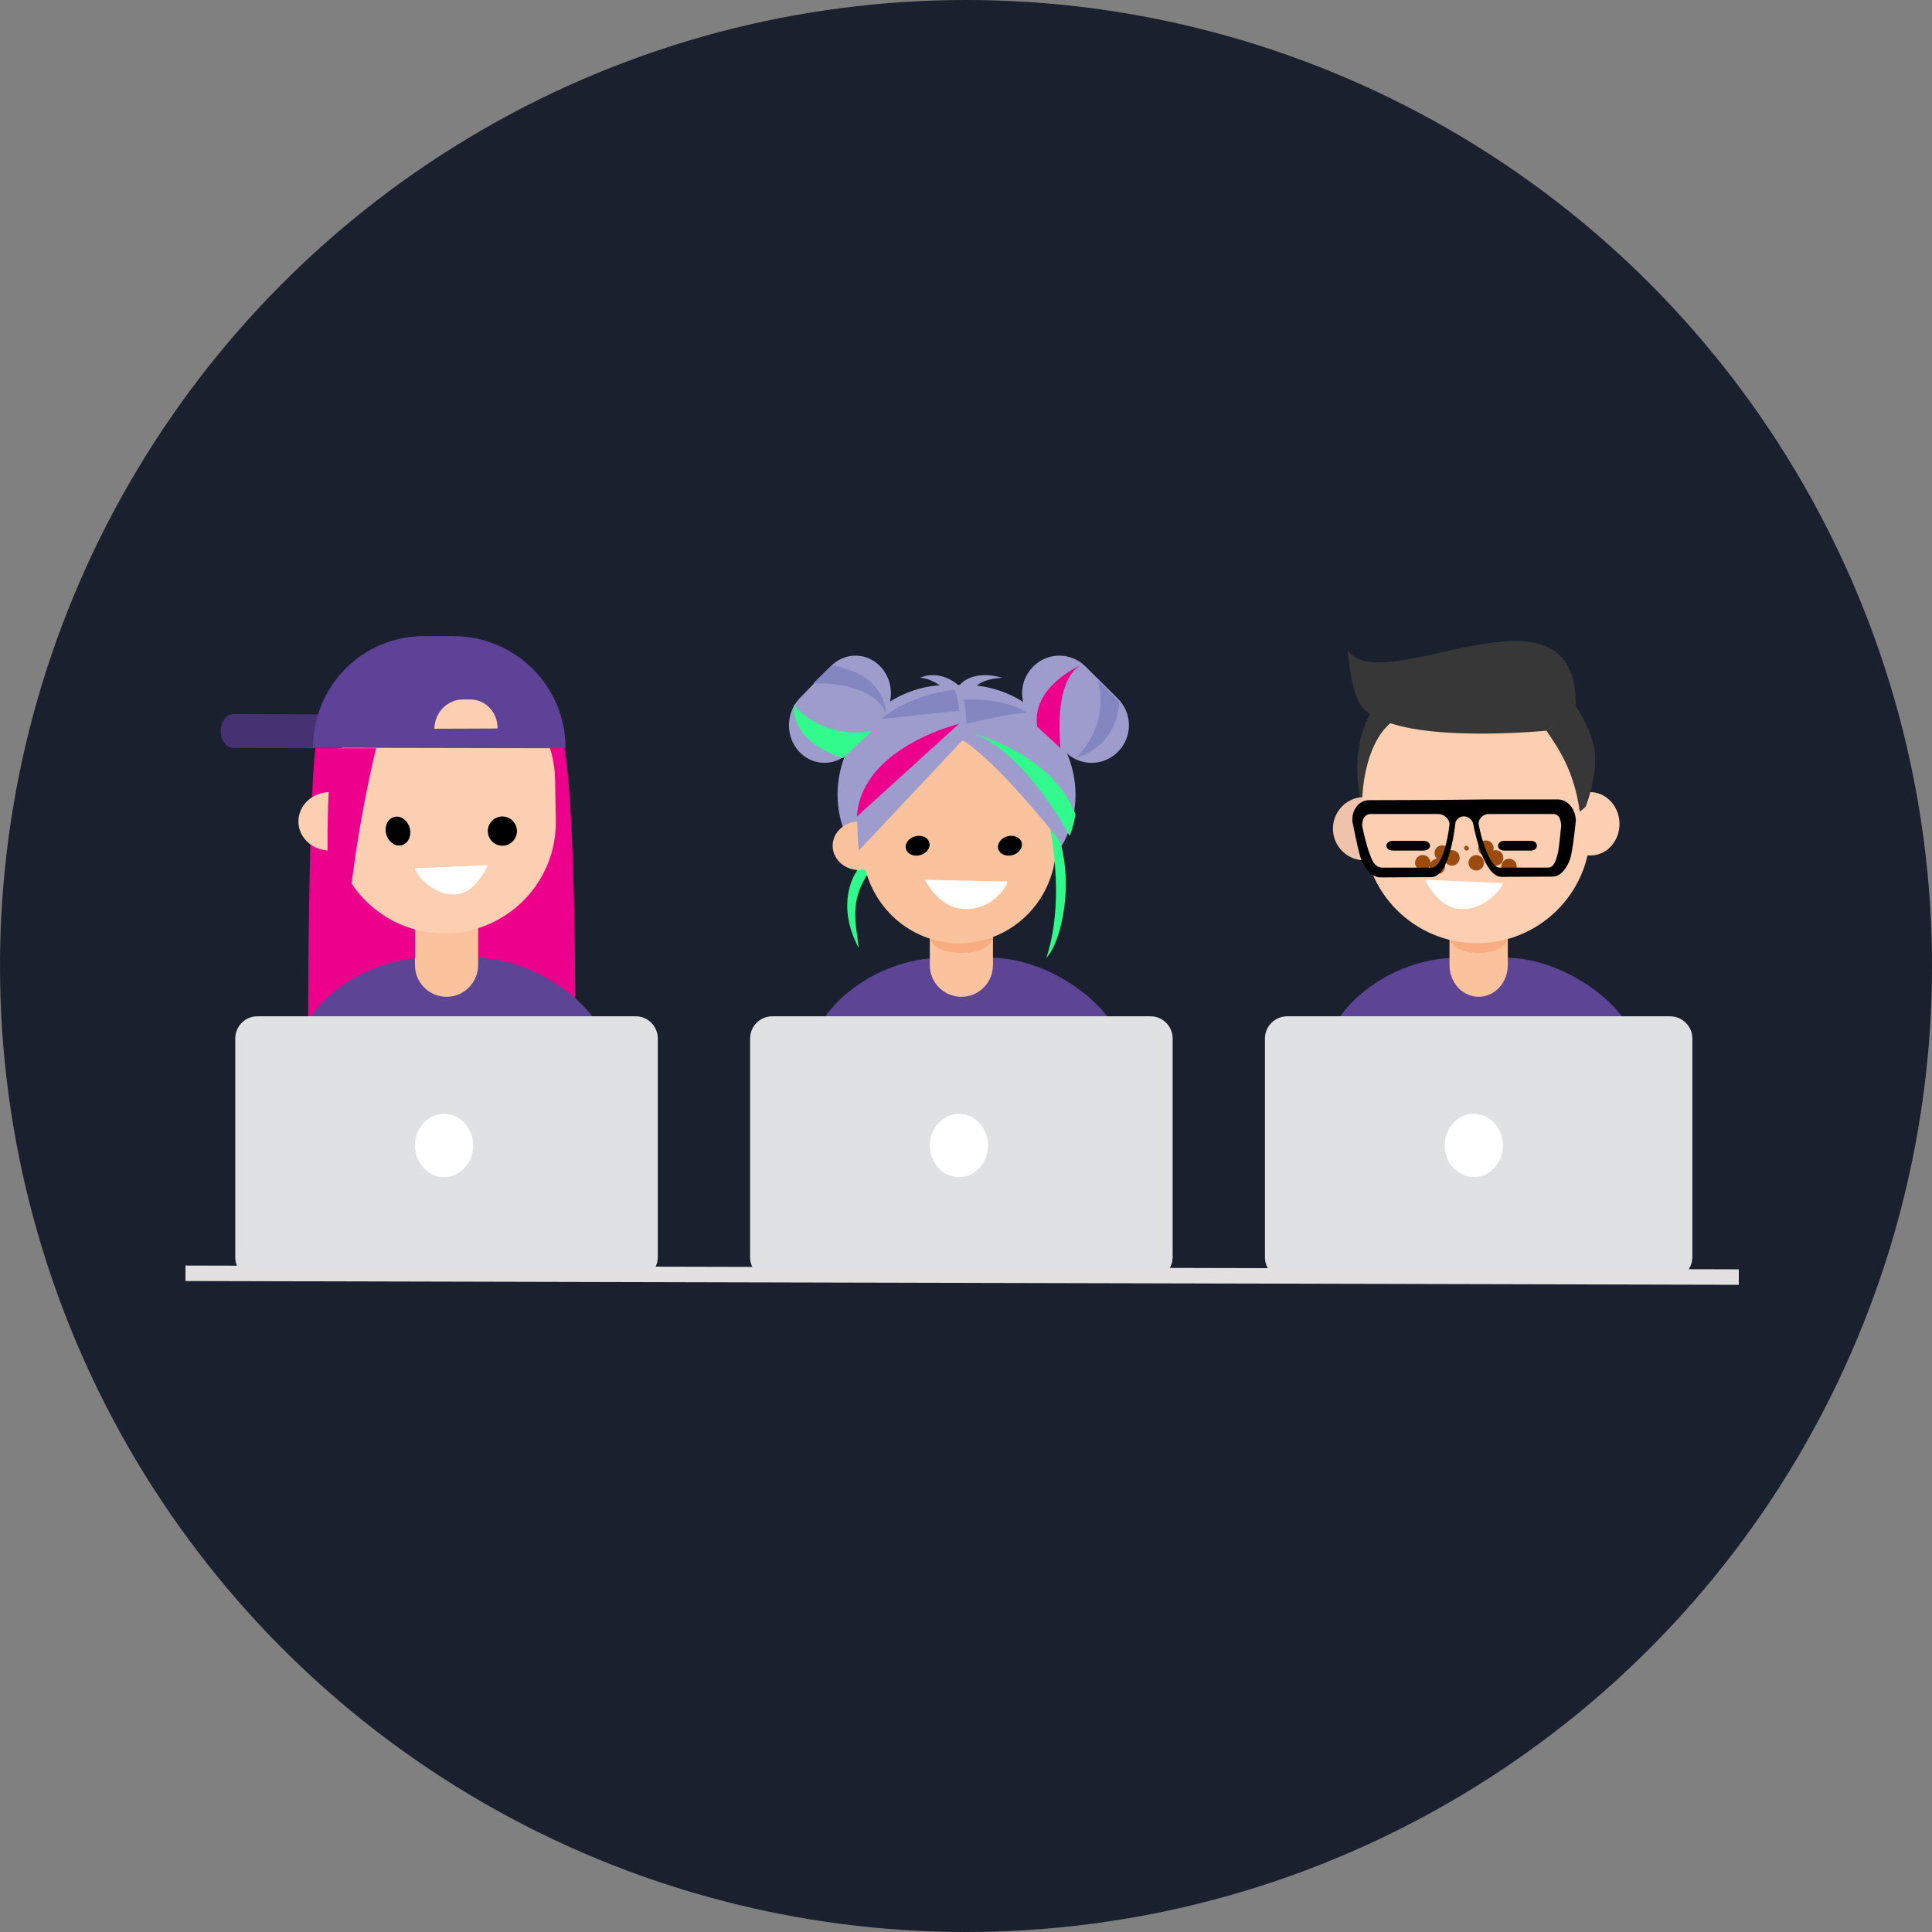 <?xml version="1.0" encoding="UTF-8"?>
<svg width="250px" height="250px" viewBox="0 0 250 250" version="1.1" xmlns="http://www.w3.org/2000/svg" xmlns:xlink="http://www.w3.org/1999/xlink">
    <rect x="0" y="0" width="250" height="250" fill="#808080" stroke="none"/>
    <title>feature-4</title>
    <g id="share" stroke="none" stroke-width="1" fill="none" fill-rule="evenodd">
        <g id="feature-4">
            <circle id="Oval" fill="#1B202E" cx="125" cy="125" r="125"></circle>
            <g id="OBJECTS" transform="translate(24, 82)">
                <g id="Group" transform="translate(3.771, 0)" fill-rule="nonzero">
                    <g transform="translate(0.786, 0)">
                        <g>
                            <path d="M44.481,14.749 C43.445,8.858 39.301,2.936 29.821,2.239 L29.821,2.207 C29.821,2.207 29.664,2.207 29.569,2.207 C29.255,2.207 28.91,2.207 28.596,2.207 C28.282,2.207 28,2.207 27.686,2.207 C27.592,2.207 27.529,2.207 27.529,2.207 L27.529,2.239 C16.887,2.968 13.12,8.035 12.272,14.686 C11.33,22.16 11.267,50.981 11.33,54.18 C12.303,59.184 14.564,59.786 17.64,62.89 C20.685,65.962 24.547,67.799 28.753,67.799 C32.834,67.799 35.691,61.876 38.705,58.931 C41.593,56.112 44.732,56.429 45.862,51.9 C45.925,47.846 45.894,22.794 44.481,14.749 Z" id="Hair" fill="#EC008C"></path>
                            <path d="M50.279,60.861 L9.427,60.167 L9.427,55.776 C9.427,48.606 18.161,41.941 26.707,41.941 L33.156,41.941 C40.763,41.941 50.248,48.669 50.248,55.018 L50.248,60.861 L50.279,60.861 Z" id="Path" fill="#5D4495"></path>
                            <g transform="translate(25.14, 33.426)" id="Path">
                                <path d="M0,5.992 C0,5.992 0.327,7.884 4.085,7.884 C7.844,7.884 8.17,5.992 8.17,5.992 L0,5.992 Z" fill="#F9AC7F"></path>
                                <path d="M6.438,0.315 L1.732,0.315 C0.784,0.315 0,1.102 0,2.053 L0,9.462 C0,11.724 1.83,13.56 4.085,13.56 C6.34,13.56 8.17,11.724 8.17,9.462 L8.17,2.053 C8.17,1.102 7.386,0.315 6.438,0.315 Z" fill="#FBC39D"></path>
                            </g>
                            <g>
                                <g id="Girl_2_">
                                    <g id="Group" transform="translate(9.427, 4.415)" fill="#FCCFB2">
                                        <path d="M33.937,19.785 C34.063,27.692 27.738,34.213 19.768,34.371 L19.768,34.371 C11.83,34.497 5.283,28.196 5.125,20.258 L5.03,14.903 C4.903,6.996 11.229,0.475 19.199,0.317 L19.199,0.317 C27.137,0.191 33.684,6.492 33.842,14.43 L33.937,19.785 Z" id="Path"></path>
                                        <ellipse id="Oval" transform="translate(4.714, 19.867) rotate(-0.943) translate(-4.714, -19.867) " cx="4.714" cy="19.867" rx="4.085" ry="3.784"></ellipse>
                                    </g>
                                    <g id="Group">
                                        <path d="M0,12.597 C0,13.794 0.73,14.787 1.649,14.787 L15.32,14.821 C16.24,14.821 16.969,13.863 16.969,12.631 L16.969,12.631 C16.969,11.433 16.24,10.441 15.32,10.441 L1.649,10.406 C0.73,10.406 0,11.365 0,12.597 L0,12.597 Z" id="Path" fill="#463272"></path>
                                        <path d="M44.623,14.821 C44.655,6.819 38.157,0.347 30.161,0.315 L26.339,0.315 C18.344,0.284 11.973,6.755 11.941,14.757 L44.623,14.821 Z" id="Path" fill="#5D4298"></path>
                                        <path d="M27.654,12.298 L35.824,12.268 L35.824,12.268 C35.854,10.176 34.275,8.514 32.3,8.514 L31.329,8.514 C29.324,8.514 27.684,10.206 27.654,12.298 L27.654,12.298 Z" id="Path" fill="#FCCFB2"></path>
                                    </g>
                                    <path d="M20.112,14.821 C20.112,14.821 17.284,25.99 16.362,38.157 L14.179,37.813 C14.179,37.813 13.165,22.589 14.579,14.821 L20.112,14.821 Z" id="Path" fill="#EC008C"></path>
                                </g>
                                <g transform="translate(20.74, 22.705)">
                                    <g fill="#000000" id="Oval">
                                        <ellipse transform="translate(15.712, 2.838) rotate(164.592) translate(-15.712, -2.838) " cx="15.712" cy="2.838" rx="1.886" ry="1.892"></ellipse>
                                        <ellipse transform="translate(2.2, 2.838) rotate(164.591) translate(-2.2, -2.838) " cx="2.2" cy="2.838" rx="1.572" ry="1.892"></ellipse>
                                    </g>
                                    <path d="M4.399,7.654 L13.827,7.253 C13.827,7.253 12.484,10.493 10.135,10.96 C6.962,11.562 4.552,8.455 4.399,7.654 Z" id="Path" fill="#FFFFFF"></path>
                                </g>
                            </g>
                        </g>
                        <path d="M53.685,83.566 L4.734,83.566 C3.169,83.566 1.885,82.273 1.885,80.697 L1.885,52.379 C1.885,50.802 3.169,49.509 4.734,49.509 L53.716,49.509 C55.281,49.509 56.564,50.802 56.564,52.379 L56.564,80.697 C56.533,82.305 55.25,83.566 53.685,83.566 Z" id="Path" fill="#E0E1E2"></path>
                        <path d="M28.911,70.322 C26.84,70.322 25.14,68.474 25.14,66.222 C25.14,63.971 26.84,62.123 28.911,62.123 C30.981,62.123 32.682,63.971 32.682,66.222 C32.682,68.474 30.981,70.322 28.911,70.322 Z" id="Path" fill="#FFFFFF"></path>
                        <path d="M116.899,60.861 L76.047,60.167 L76.047,55.776 C76.047,48.606 84.781,41.941 93.327,41.941 L99.776,41.941 C107.383,41.941 116.868,48.669 116.868,55.018 L116.868,60.861 L116.899,60.861 Z" id="Path" fill="#5D4495"></path>
                        <path d="M98.198,33.742 L93.492,33.742 C92.544,33.742 91.76,34.529 91.76,35.479 L91.76,42.888 C91.76,45.15 93.59,46.986 95.845,46.986 C98.1,46.986 99.93,45.15 99.93,42.888 L99.93,35.479 C99.93,34.529 99.146,33.742 98.198,33.742 Z" id="Path" fill="#FBC39D"></path>
                        <path d="M91.76,39.418 C91.76,39.418 92.086,41.31 95.845,41.31 C99.603,41.31 99.93,39.418 99.93,39.418 L91.76,39.418 Z" id="Path" fill="#F9AC7F"></path>
                        <path d="M120.305,83.566 L71.354,83.566 C69.789,83.566 68.505,82.273 68.505,80.697 L68.505,52.379 C68.505,50.802 69.789,49.509 71.354,49.509 L120.336,49.509 C121.901,49.509 123.184,50.802 123.184,52.379 L123.184,80.697 C123.153,82.305 121.87,83.566 120.305,83.566 Z" id="Path" fill="#E0E1E2"></path>
                        <path d="M95.531,70.322 C93.46,70.322 91.76,68.474 91.76,66.222 C91.76,63.971 93.46,62.123 95.531,62.123 C97.601,62.123 99.301,63.971 99.301,66.222 C99.301,68.474 97.601,70.322 95.531,70.322 Z" id="Path" fill="#FFFFFF"></path>
                        <g transform="translate(73.533, 2.523)">
                            <path d="M37.081,18.302 C37.081,26.151 30.192,32.48 21.683,32.48 C13.173,32.48 6.285,26.119 6.285,18.302 C6.285,10.547 12.955,3.648 21.434,4.123 C21.527,4.123 21.621,4.123 21.714,4.123 C21.776,4.123 21.87,4.123 21.932,4.123 C30.317,3.68 37.081,10.547 37.081,18.302 Z" id="Path" fill="#9E9CCC"></path>
                            <path d="M8.744,28.25 C8.744,28.25 5.858,32.169 9.029,38.157 C8.681,34.854 7.729,32.169 10.393,28.25 C13.025,24.33 9.22,26.922 8.744,28.25 Z" id="Path" fill="#32F98C"></path>
                            <g transform="translate(5.028, 6.938)">
                                <g id="Group" fill="#FBC39D">
                                    <path d="M29.537,17.627 C29.661,24.659 24.144,30.46 17.202,30.586 L17.202,30.586 C10.29,30.712 4.587,25.1 4.463,18.037 L4.401,13.276 C4.278,6.245 9.794,0.444 16.737,0.317 L16.737,0.317 C23.648,0.191 29.351,5.804 29.475,12.866 L29.537,17.627 Z" id="Path"></path>
                                    <ellipse id="Oval" transform="translate(4.085, 17.975) rotate(-0.942) translate(-4.085, -17.975) " cx="4.085" cy="17.975" rx="3.457" ry="3.153"></ellipse>
                                </g>
                                <g transform="translate(9.427, 15.767)">
                                    <path d="M13.827,6.834 L3.142,6.622 C3.142,6.622 4.969,10.406 8.409,10.406 C11.818,10.436 13.675,7.621 13.827,6.834 Z" id="Path" fill="#FFFFFF"></path>
                                    <ellipse id="Oval" fill="#000000" transform="translate(14.141, 2.207) rotate(164.592) translate(-14.141, -2.207) " cx="14.141" cy="2.207" rx="1.572" ry="1.261"></ellipse>
                                    <ellipse id="Oval" fill="#000000" transform="translate(2.2, 2.207) rotate(164.591) translate(-2.2, -2.207) " cx="2.2" cy="2.207" rx="1.572" ry="1.261"></ellipse>
                                </g>
                            </g>
                            <g id="Path">
                                <path d="M11.914,1.817 C13.676,3.749 13.615,6.84 11.793,8.708 L7.784,12.829 C5.961,14.697 3.046,14.632 1.284,12.7 L1.284,12.7 C-0.477,10.768 -0.417,7.677 1.406,5.81 C2.408,4.78 4.412,2.719 5.415,1.688 C7.237,-0.179 10.153,-0.147 11.914,1.817 L11.914,1.817 Z" fill="#9E9CCC"></path>
                                <path d="M31.573,1.764 C33.451,-0.162 36.508,-0.162 38.386,1.732 C39.437,2.759 41.507,4.845 42.558,5.873 C44.468,7.767 44.468,10.848 42.589,12.742 L42.589,12.742 C40.711,14.668 37.654,14.668 35.775,12.774 L31.604,8.633 C29.694,6.739 29.694,3.658 31.573,1.764 L31.573,1.764 Z" fill="#9E9CCC"></path>
                                <path d="M33.31,20.497 C33.31,20.497 36.113,30.858 33.31,39.418 C35.559,37.112 37.612,26.878 33.31,20.497 Z" fill="#32F98C"></path>
                                <path d="M22.473,11.262 L9.034,25.543 C9.034,25.543 8.878,23.848 8.816,21.557 C8.723,17.225 8.941,10.791 11.248,9.504 C14.741,7.527 22.349,5.361 22.349,5.361 C22.349,5.361 31.485,7.558 33.325,12.015 C35.195,16.472 35.195,24.476 35.195,24.476 C35.195,24.476 27.057,14.055 22.473,11.262 Z" fill="#9E9CCC"></path>
                                <path d="M37.709,1.577 C37.709,1.577 31.297,4.38 32.127,9.526 L35.151,12.298 C35.151,12.268 34.088,3.733 37.709,1.577 Z" fill="#EC008C"></path>
                                <path d="M39.956,3.469 L42.737,6.284 C42.737,6.284 42.831,11.788 37.081,13.56 C38.862,12.01 41.268,8.087 39.956,3.469 Z" fill="#8486C1"></path>
                                <path d="M12.57,7.884 C12.57,7.884 12.695,2.692 5.515,1.577 L3.142,3.902 C3.142,3.902 10.978,3.52 12.57,7.884 Z" fill="#8486C1"></path>
                                <path d="M10.684,10.091 L7.009,13.56 C7.009,13.56 0.293,11.81 0.642,6.622 C2.067,8.654 5.996,10.904 10.684,10.091 Z" fill="#32F98C"></path>
                                <path d="M22.626,6.041 C22.626,6.041 27.546,5.539 30.796,7.734 C28.7,7.703 22.99,9.145 22.99,9.145 C22.99,9.145 22.899,7.201 22.626,6.041 Z" fill="#8486C1"></path>
                                <path d="M23.883,10.406 C23.883,10.406 34.028,12.931 37.081,20.864 C36.742,22.831 36.31,23.651 36.31,23.651 C36.31,23.651 30.79,12.996 23.883,10.406 Z" fill="#32F98C"></path>
                                <path d="M21.997,9.145 C21.997,9.145 9.343,12.196 8.799,21.128 L21.997,9.145 Z" fill="#EC008C"></path>
                                <path d="M21.398,4.73 C21.398,4.73 21.997,5.77 21.997,7.445 L11.941,8.514 C11.941,8.514 15.22,5.452 21.398,4.73 Z" fill="#8486C1"></path>
                                <path d="M21.997,4.241 C21.997,4.241 23.465,1.986 27.654,3.194 C25.88,3.221 24.443,3.838 24.137,4.429 C23.801,4.992 22.395,4.67 21.997,4.241 Z" fill="#9E9CCC"></path>
                                <path d="M21.997,4.22 C21.997,4.22 19.838,2.032 16.969,3.162 C18.623,3.308 20.074,4.511 20.107,4.73 C19.838,4.475 21.997,4.22 21.997,4.22 Z" fill="#9E9CCC"></path>
                            </g>
                        </g>
                        <path d="M183.519,60.861 L142.667,60.167 L142.667,55.776 C142.667,48.606 151.401,41.941 159.947,41.941 L166.396,41.941 C174.003,41.941 183.488,48.669 183.488,55.018 L183.488,60.861 L183.519,60.861 Z" id="Path" fill="#5D4495"></path>
                        <path d="M164.951,33.742 L160.607,33.742 C159.732,33.742 159.008,34.529 159.008,35.479 L159.008,42.888 C159.008,45.15 160.697,46.986 162.779,46.986 C164.861,46.986 166.55,45.15 166.55,42.888 L166.55,35.479 C166.55,34.529 165.826,33.742 164.951,33.742 Z" id="Path" fill="#FBC39D"></path>
                        <path d="M159.008,39.418 C159.008,39.418 159.31,41.31 162.779,41.31 C166.248,41.31 166.55,39.418 166.55,39.418 L159.008,39.418 Z" id="Path" fill="#F9AC7F"></path>
                        <path d="M187.52,83.566 L138.006,83.566 C136.423,83.566 135.125,82.273 135.125,80.697 L135.125,52.379 C135.125,50.802 136.423,49.509 138.006,49.509 L187.552,49.509 C189.135,49.509 190.433,50.802 190.433,52.379 L190.433,80.697 C190.401,82.305 189.103,83.566 187.52,83.566 Z" id="Path" fill="#E0E1E2"></path>
                        <path d="M162.151,70.322 C160.08,70.322 158.38,68.474 158.38,66.222 C158.38,63.971 160.08,62.123 162.151,62.123 C164.221,62.123 165.921,63.971 165.921,66.222 C165.921,68.474 164.221,70.322 162.151,70.322 Z" id="Path" fill="#FFFFFF"></path>
                        <g transform="translate(143.296, 0.631)">
                            <g id="Nerd_1_">
                                <g id="Head_8_">
                                    <g id="Group">
                                        <ellipse id="Oval" fill="#EFC3AB" transform="translate(4.714, 24.597) rotate(177.56) translate(-4.714, -24.597) " cx="4.714" cy="24.597" rx="4.085" ry="4.099"></ellipse>
                                        <path d="M4.633,25.433 C4.978,33.497 11.815,39.748 19.906,39.405 L19.906,39.405 C27.997,39.061 34.27,32.247 33.925,24.183 L33.705,18.744 C33.58,15.494 33.737,10.899 31.824,8.555 C29.001,5.085 23.262,4.554 18.432,4.773 L18.432,4.773 C10.34,5.117 4.068,11.93 4.413,19.994 L4.633,25.433 Z" id="Path" fill="#FCCFB2"></path>
                                        <ellipse id="Oval" fill="#FCCFB2" transform="translate(33.938, 23.966) rotate(177.561) translate(-33.938, -23.966) " cx="33.938" cy="23.966" rx="3.771" ry="4.099"></ellipse>
                                        <path d="M32.566,22.389 C32.566,22.389 33.001,22.094 33.342,21.733 C33.342,21.733 35.205,17.01 34.336,13.697 C34.025,12.221 33.094,10.351 31.914,8.514 L28.282,11.958 C29.772,14.189 31.821,17.01 32.566,22.389 Z" id="Path" fill="#373737"></path>
                                        <path d="M8.17,10.854 L5.467,9.776 C5.467,9.776 2.852,13.658 4.116,20.374 L4.439,20.497 C4.439,20.497 4.586,13.781 8.17,10.854 Z" id="Path" fill="#373737"></path>
                                        <path d="M32.053,8.635 L28.36,11.911 C28.36,11.911 13.966,13.346 7.364,10.694 C4.172,9.415 3.328,8.697 2.514,1.491 C6.926,8.105 32.147,-9.116 32.053,8.635 Z" id="Path" fill="#373737"></path>
                                    </g>
                                    <g id="Group" transform="translate(11.313, 26.37)" fill="#9B4B10">
                                        <circle id="Oval" transform="translate(4.714, 2.01) rotate(8.847) translate(-4.714, -2.01) " cx="4.714" cy="2.01" r="1"></circle>
                                        <path d="M6.913,0.811 C6.874,0.975 6.717,1.097 6.56,1.057 C6.403,1.016 6.285,0.852 6.285,0.688 C6.324,0.524 6.481,0.401 6.638,0.442 C6.796,0.483 6.913,0.647 6.913,0.811 Z" id="Path"></path>
                                        <circle id="Oval" transform="translate(7.856, 2.641) rotate(8.876) translate(-7.856, -2.641) " cx="7.856" cy="2.641" r="1"></circle>
                                        <circle id="Oval" transform="translate(9.113, 0.749) rotate(8.847) translate(-9.113, -0.749) " cx="9.113" cy="0.749" r="1"></circle>
                                        <circle id="Oval" transform="translate(10.37, 2.01) rotate(8.871) translate(-10.37, -2.01) " cx="10.37" cy="2.01" r="1"></circle>
                                        <circle id="Oval" transform="translate(12.098, 3.114) rotate(8.853) translate(-12.098, -3.114) " cx="12.098" cy="3.114" r="1"></circle>
                                        <circle id="Oval" transform="translate(2.828, 3.114) rotate(8.871) translate(-2.828, -3.114) " cx="2.828" cy="3.114" r="1"></circle>
                                        <circle id="Oval" transform="translate(3.457, 1.38) rotate(8.859) translate(-3.457, -1.38) " cx="3.457" cy="1.38" r="1"></circle>
                                        <circle id="Oval" transform="translate(0.943, 2.641) rotate(8.899) translate(-0.943, -2.641) " cx="0.943" cy="2.641" r="1"></circle>
                                    </g>
                                </g>
                                <path d="M3.145,23.535 L3.145,23.601 L3.145,23.667 C3.177,23.8 3.878,27.485 4.26,28.514 C4.578,29.344 5.501,30.904 6.743,30.904 L13.333,30.871 C15.625,30.871 16.358,24.995 16.485,23.767 C16.676,23.302 17.09,23.004 17.567,23.004 C18.077,23.004 18.522,23.335 18.745,23.833 C19,25.194 20.21,30.837 22.47,30.837 L29.06,30.804 C30.302,30.804 31.098,29.244 31.353,28.414 C31.671,27.385 32.053,23.701 32.053,23.568 L32.053,23.501 L32.053,23.435 C31.989,22.008 30.971,20.813 29.729,20.813 L20.878,20.813 L20.815,20.813 L14.193,20.879 L5.279,20.912 C4.037,20.912 3.082,22.107 3.145,23.535 Z M19.686,23.288 C19.935,22.932 20.339,22.705 20.744,22.705 L29.141,22.705 C29.857,22.705 30.105,23.353 30.168,24.163 C30.105,24.584 29.919,27.177 29.67,28.019 C29.452,28.732 29.234,29.704 28.333,29.639 L22.206,29.639 C20.93,29.639 19.842,25.945 19.5,24.131 C19.438,23.742 19.562,23.45 19.686,23.288 Z M4.399,24.196 C4.399,23.386 4.757,22.705 5.503,22.705 L14.271,22.705 C14.693,22.705 15.147,22.932 15.44,23.288 C15.569,23.483 15.764,23.775 15.699,24.131 C15.505,25.979 14.725,29.642 13.394,29.642 L6.997,29.642 C5.958,29.61 5.633,28.54 5.374,27.827 C5.016,26.952 4.464,24.617 4.399,24.196 Z" id="Shape" fill="#000000"></path>
                            </g>
                            <path d="M22.626,31.644 L12.57,31.219 C12.57,31.219 14.006,34.456 16.528,34.913 C19.88,35.567 22.434,32.461 22.626,31.644 Z" id="Path" fill="#FFFFFF"></path>
                            <path d="M27.025,26.805 C27.025,27.158 26.69,27.435 26.263,27.435 L22.759,27.435 C22.332,27.435 21.997,27.158 21.997,26.805 L21.997,26.805 C21.997,26.452 22.332,26.175 22.759,26.175 L26.263,26.175 C26.69,26.15 27.025,26.452 27.025,26.805 L27.025,26.805 Z" id="Path" fill="#000000"></path>
                            <path d="M13.198,26.805 C13.198,27.158 12.821,27.435 12.341,27.435 L8.399,27.435 C7.919,27.435 7.542,27.158 7.542,26.805 L7.542,26.805 C7.542,26.452 7.919,26.175 8.399,26.175 L12.341,26.175 C12.821,26.15 13.198,26.452 13.198,26.805 L13.198,26.805 Z" id="Path" fill="#000000"></path>
                        </g>
                    </g>
                </g>
                <line x1="0" y1="82.763" x2="201" y2="83.251" id="Path" stroke="#E2E0E1" stroke-width="2"></line>
            </g>
        </g>
    </g>
</svg>